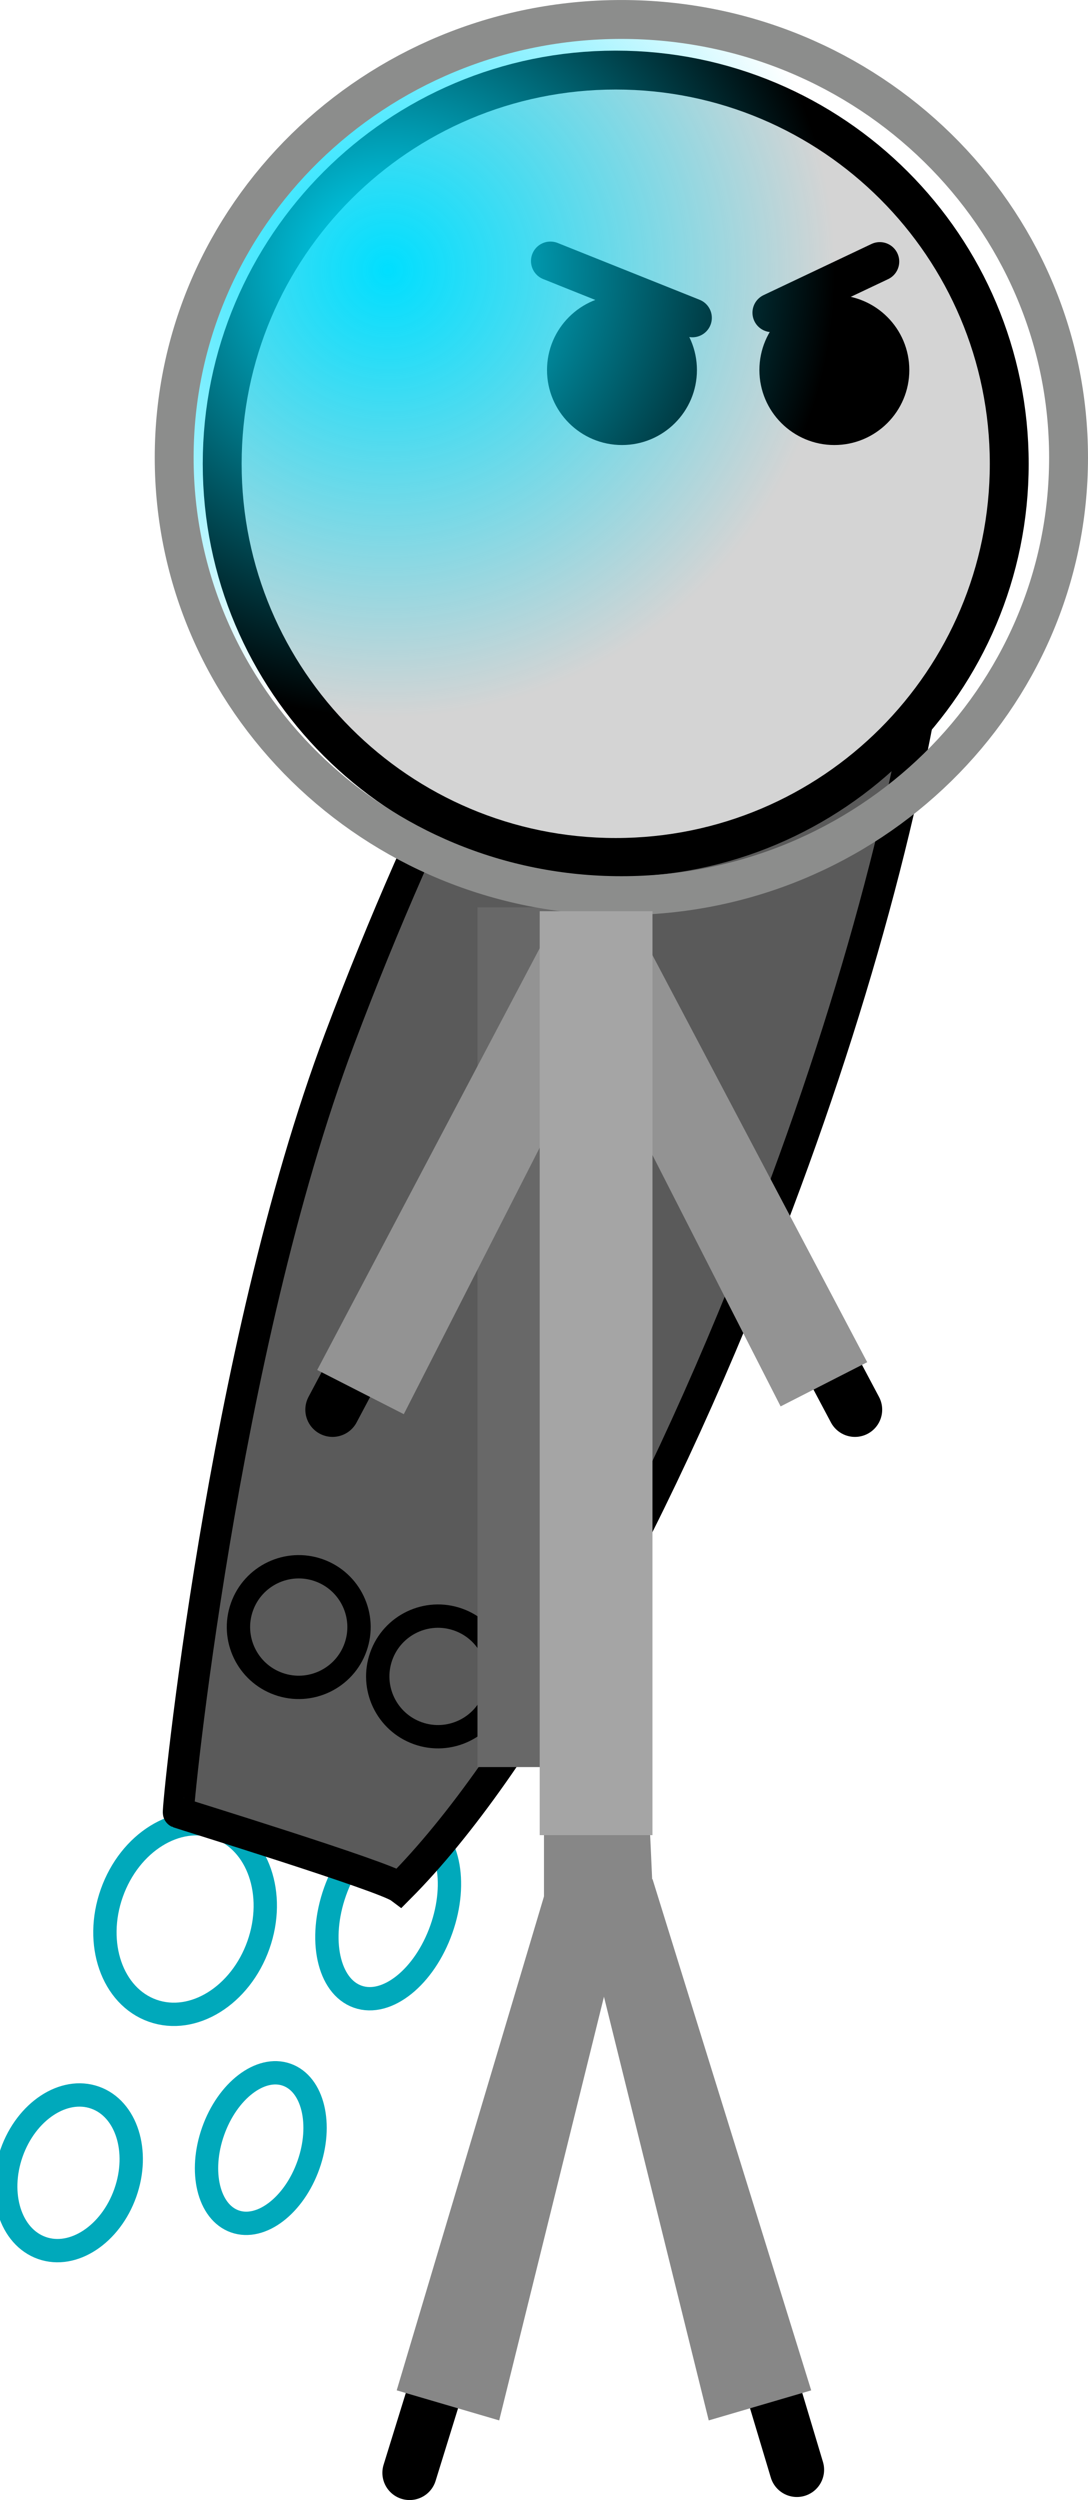 <svg version="1.1" xmlns="http://www.w3.org/2000/svg" xmlns:xlink="http://www.w3.org/1999/xlink" width="69.948" height="160.66" viewBox="0,0,69.948,160.66"><defs><radialGradient cx="227.786" cy="102.008" r="28.75" gradientUnits="userSpaceOnUse" id="color-1"><stop offset="0" stop-color="#00dfff"/><stop offset="1" stop-color="#00dfff" stop-opacity="0"/></radialGradient></defs><g transform="translate(-202.849,-84.65)"><g data-paper-data="{&quot;isPaintingLayer&quot;:true}" fill-rule="nonzero" stroke-linejoin="miter" stroke-miterlimit="10" stroke-dasharray="" stroke-dashoffset="0" style="mix-blend-mode: normal"><g stroke-linecap="butt"><path d="M216.835,202.081c2.603,0.922 3.779,4.306 2.627,7.56c-1.152,3.254 -4.196,5.145 -6.799,4.223c-2.603,-0.922 -3.779,-4.306 -2.627,-7.56c1.152,-3.254 4.196,-5.145 6.799,-4.223z" fill="none" stroke="#00a9bb" stroke-width="1.5"/><path d="M224.388,206.214c1.083,-3.059 3.491,-4.997 5.378,-4.328c1.887,0.668 2.539,3.689 1.456,6.748c-1.083,3.059 -3.491,4.997 -5.378,4.328c-1.887,-0.668 -2.539,-3.689 -1.456,-6.748z" fill="none" stroke="#00a9bb" stroke-width="1.5"/><path d="M216.552,221.606c0.922,-2.603 3.04,-4.228 4.732,-3.629c1.692,0.599 2.317,3.195 1.395,5.798c-0.922,2.603 -3.04,4.228 -4.732,3.629c-1.692,-0.599 -2.317,-3.195 -1.395,-5.798z" fill="none" stroke="#00a9bb" stroke-width="1.5"/><path d="M203.599,222.987c0.945,-2.668 3.346,-4.252 5.363,-3.538c2.017,0.714 2.887,3.456 1.942,6.124c-0.945,2.668 -3.346,4.252 -5.363,3.538c-2.017,-0.714 -2.887,-3.456 -1.942,-6.124z" fill="none" stroke="#00a9bb" stroke-width="1.5"/><path d="M259.224,102.435c7.78,2.932 4.93,29.61 -6.366,59.587c-7.574,20.1 -16.562,36.136 -24.311,43.93c-0.963,-0.718 -13.971,-4.721 -14.229,-4.818c-0.102,-0.038 2.801,-29.654 10.366,-49.729c11.296,-29.977 26.761,-51.901 34.541,-48.97z" fill="#5a5a5a" stroke="#000000" stroke-width="2"/><path d="M223.348,185.557c2.017,0.714 3.074,2.929 2.36,4.946c-0.714,2.017 -2.929,3.074 -4.946,2.36c-2.017,-0.714 -3.074,-2.929 -2.36,-4.946c0.714,-2.017 2.929,-3.074 4.946,-2.36z" fill="none" stroke="#000000" stroke-width="1.5"/><path d="M248.53,115.176c2.017,0.714 3.074,2.929 2.36,4.946c-0.714,2.017 -2.929,3.074 -4.946,2.36c-2.017,-0.714 -3.074,-2.929 -2.36,-4.946c0.714,-2.017 2.929,-3.074 4.946,-2.36z" fill="none" stroke="#000000" stroke-width="1.5"/><path d="M260.038,117.129c2.017,0.714 3.074,2.929 2.36,4.946c-0.714,2.017 -2.929,3.074 -4.946,2.36c-2.017,-0.714 -3.074,-2.929 -2.36,-4.946c0.714,-2.017 2.929,-3.074 4.946,-2.36z" fill="none" stroke="#000000" stroke-width="1.5"/><path d="M232.303,188.728c2.017,0.714 3.074,2.929 2.36,4.946c-0.714,2.017 -2.929,3.074 -4.946,2.36c-2.017,-0.714 -3.074,-2.929 -2.36,-4.946c0.714,-2.017 2.929,-3.074 4.946,-2.36z" fill="none" stroke="#000000" stroke-width="1.5"/></g><path d="M233.547,198.207v-55.25h10v55.25z" fill="#686868" stroke="#000000" stroke-width="0" stroke-linecap="butt"/><path d="M239.927,145.668l-15.698,29.571" fill="none" stroke="#000000" stroke-width="3.5" stroke-linecap="round"/><path d="M257.815,175.24l-15.698,-29.571" data-paper-data="{&quot;index&quot;:null}" fill="none" stroke="#000000" stroke-width="3.5" stroke-linecap="round"/><path d="M253.035,175.029l-13.293,-26.055l4.317,-4.34l14.543,27.555z" data-paper-data="{&quot;index&quot;:null}" fill="#939393" stroke="none" stroke-width="0" stroke-linecap="butt"/><path d="M223.242,172.689l14.543,-27.555l4.317,4.34l-13.293,26.055z" fill="#939393" stroke="none" stroke-width="0" stroke-linecap="butt"/><path d="M241.23,137.344v67.297l-12.048,38.919" fill="none" stroke="#000000" stroke-width="3.5" stroke-linecap="round"/><path d="M242.033,203.205l12.048,40.159" fill="none" stroke="#000000" stroke-width="3.5" stroke-linecap="round"/><path d="M217.134,114.454c0,-13.973 11.327,-25.3 25.3,-25.3c13.973,0 25.3,11.327 25.3,25.3c0,13.973 -11.327,25.3 -25.3,25.3c-13.973,0 -25.3,-11.327 -25.3,-25.3z" fill="#d4d4d4" stroke="#000000" stroke-width="2.5" stroke-linecap="butt"/><path d="M238.017,108.43c0,-2.661 2.158,-4.819 4.819,-4.819c2.661,0 4.819,2.158 4.819,4.819c0,2.661 -2.158,4.819 -4.819,4.819c-2.661,0 -4.819,-2.158 -4.819,-4.819z" fill="#000000" stroke="none" stroke-width="0" stroke-linecap="butt"/><path d="M251.671,108.43c0,-2.661 2.158,-4.819 4.819,-4.819c2.661,0 4.819,2.158 4.819,4.819c0,2.661 -2.158,4.819 -4.819,4.819c-2.661,0 -4.819,-2.158 -4.819,-4.819z" fill="#000000" stroke="none" stroke-width="0" stroke-linecap="butt"/><path d="M247.363,105.075l-9.127,-3.651" fill="none" stroke="#000000" stroke-width="2.5" stroke-linecap="round"/><path d="M259.411,101.459l-6.936,3.286" fill="none" stroke="#000000" stroke-width="2.5" stroke-linecap="round"/><path d="M271.547,114.054c0,15.549 -12.872,28.153 -28.75,28.153c-15.878,0 -28.75,-12.605 -28.75,-28.153c0,-15.549 12.872,-28.153 28.75,-28.153c15.878,0 28.75,12.605 28.75,28.153z" fill="url(#color-1)" stroke="#8c8d8c" stroke-width="2.5" stroke-linecap="butt"/><path d="M228.353,238.26l9.632,-32.288l4.875,2.218l-7.918,32.002z" fill="#878787" stroke="none" stroke-width="0" stroke-linecap="butt"/><path d="M248.414,240.192l-7.918,-32.002l4.303,-2.789l10.203,32.86z" data-paper-data="{&quot;index&quot;:null}" fill="#878787" stroke="none" stroke-width="0" stroke-linecap="butt"/><path d="M237.821,209.51v-12.429l6.571,-0.143l0.571,12.571z" fill="#878787" stroke="none" stroke-width="0" stroke-linecap="butt"/><path d="M237.547,202.582v-59.375h7.25v59.375z" fill="#a5a5a5" stroke="#000000" stroke-width="0" stroke-linecap="butt"/></g></g></svg>